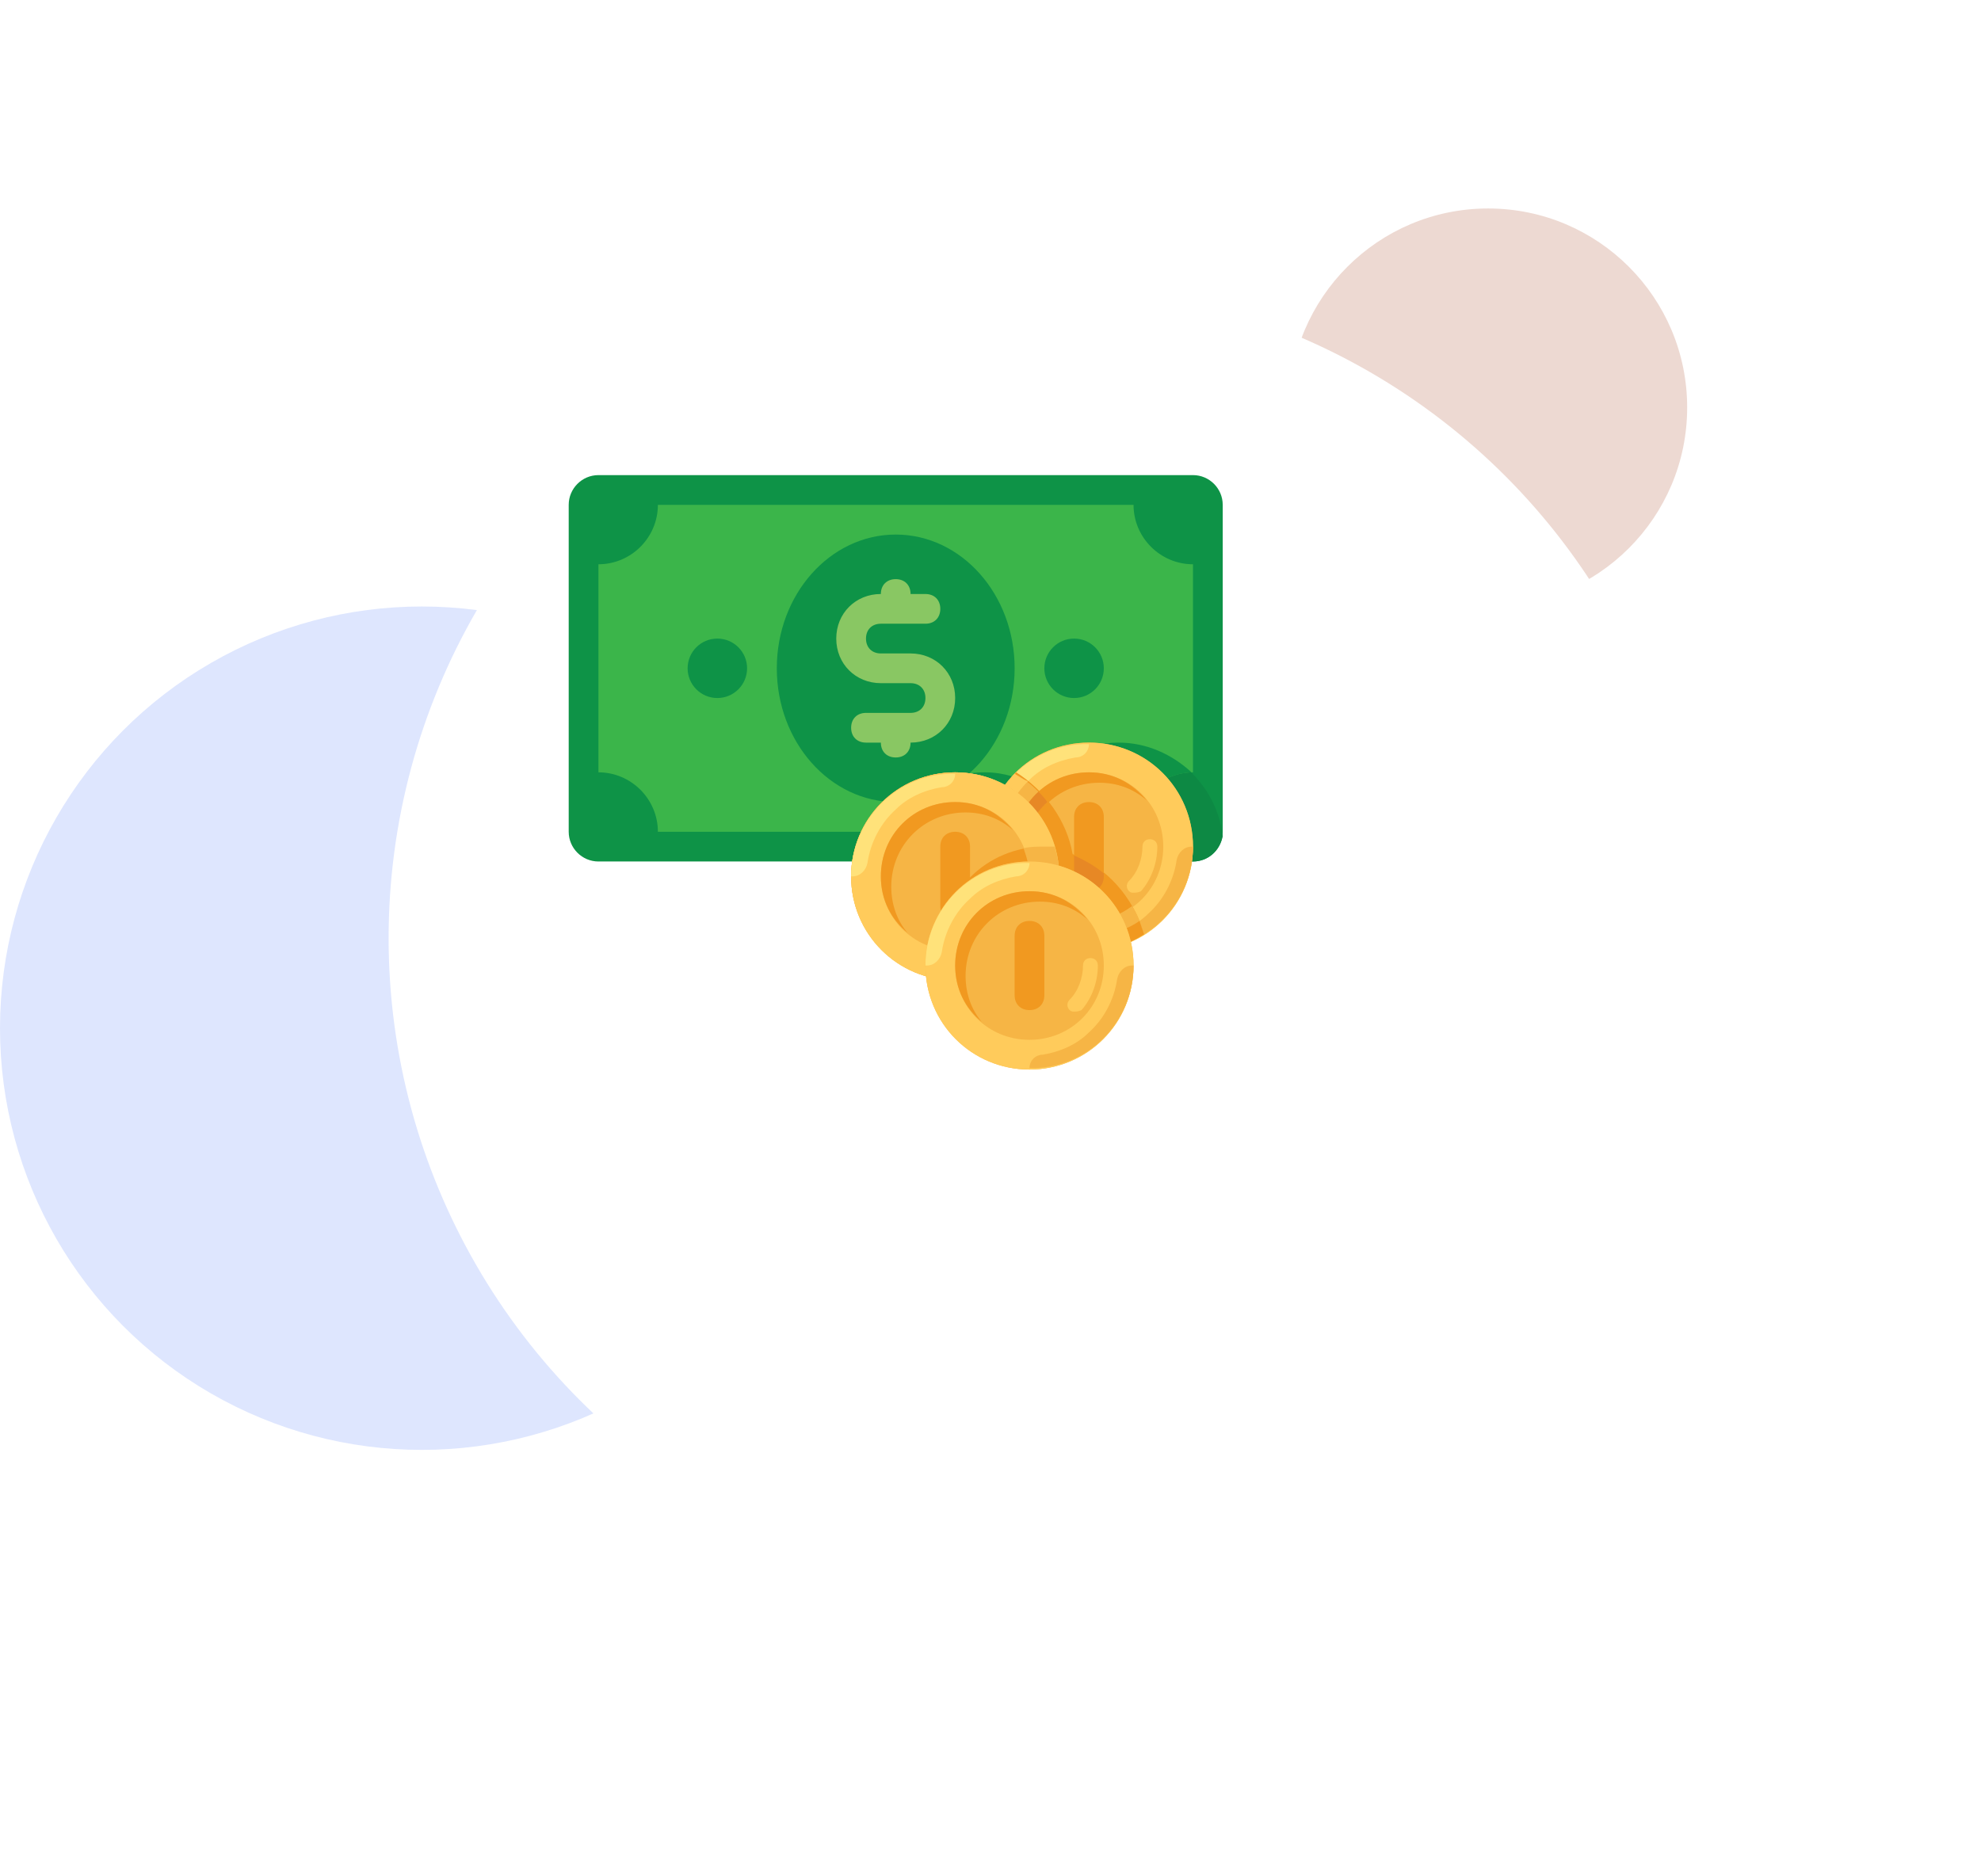 <svg width="209" height="198" viewBox="0 0 209 198" fill="none" xmlns="http://www.w3.org/2000/svg">
<circle cx="44.5" cy="108.5" r="44.5" fill="#DEE6FE"/>
<circle cx="157" cy="43" r="21" fill="#EDD9D2"/>
<g filter="url(#filter0_d)">
<circle cx="94" cy="75" r="69" fill="white"/>
</g>
<g clip-path="url(#clip0)">
<path d="M125.864 90.909H63.136C61.411 90.909 60 89.498 60 87.773V53.273C60 51.548 61.411 50.136 63.136 50.136H125.864C127.589 50.136 129 51.548 129 53.273V87.773C129 89.498 127.589 90.909 125.864 90.909Z" fill="#0E9347"/>
<path d="M118.023 78.364C114.416 78.364 111.123 80.088 109.241 82.911C107.673 82.127 105.948 81.5 103.909 81.5C98.421 81.5 93.873 85.577 93.089 90.909H125.864C127.432 90.909 128.686 89.811 129 88.243C128.373 82.754 123.668 78.364 118.023 78.364Z" fill="#0D8944"/>
<path d="M119.591 87.773H69.409C69.409 84.323 66.587 81.5 63.136 81.5V59.545C66.587 59.545 69.409 56.723 69.409 53.273H119.591C119.591 56.723 122.414 59.545 125.864 59.545V81.5C122.414 81.5 119.591 84.323 119.591 87.773Z" fill="#3BB54A"/>
<path d="M118.023 78.364C114.416 78.364 111.123 80.088 109.241 82.911C107.673 82.127 105.948 81.5 103.909 81.5C99.518 81.5 95.755 84.009 94.03 87.773H119.591C119.591 84.323 122.257 81.657 125.707 81.5C123.668 79.618 121.003 78.364 118.023 78.364Z" fill="#0E9347"/>
<path d="M94.5 84.636C101.429 84.636 107.046 78.317 107.046 70.522C107.046 62.728 101.429 56.409 94.5 56.409C87.572 56.409 81.955 62.728 81.955 70.522C81.955 78.317 87.572 84.636 94.5 84.636Z" fill="#0E9347"/>
<path d="M75.682 73.659C77.414 73.659 78.819 72.255 78.819 70.522C78.819 68.79 77.414 67.386 75.682 67.386C73.95 67.386 72.546 68.79 72.546 70.522C72.546 72.255 73.95 73.659 75.682 73.659Z" fill="#0E9347"/>
<path d="M113.318 73.659C115.051 73.659 116.455 72.255 116.455 70.522C116.455 68.79 115.051 67.386 113.318 67.386C111.586 67.386 110.182 68.79 110.182 70.522C110.182 72.255 111.586 73.659 113.318 73.659Z" fill="#0E9347"/>
<path d="M96.068 68.955H92.932C91.991 68.955 91.364 68.327 91.364 67.386C91.364 66.445 91.991 65.818 92.932 65.818H97.636C98.577 65.818 99.204 65.191 99.204 64.25C99.204 63.309 98.577 62.682 97.636 62.682H96.068C96.068 61.741 95.441 61.114 94.5 61.114C93.559 61.114 92.932 61.741 92.932 62.682C90.266 62.682 88.227 64.721 88.227 67.387C88.227 70.052 90.266 72.091 92.932 72.091H96.068C97.009 72.091 97.636 72.718 97.636 73.659C97.636 74.6 97.009 75.227 96.068 75.227H91.364C90.423 75.227 89.796 75.855 89.796 76.796C89.796 77.736 90.423 78.364 91.364 78.364H92.932C92.932 79.305 93.559 79.932 94.5 79.932C95.441 79.932 96.068 79.304 96.068 78.364C98.734 78.364 100.773 76.325 100.773 73.659C100.773 70.993 98.734 68.955 96.068 68.955Z" fill="#89C763"/>
<path d="M100.773 103.455C106.835 103.455 111.75 98.54 111.75 92.477C111.75 86.415 106.835 81.5 100.773 81.5C94.71 81.5 89.795 86.415 89.795 92.477C89.795 98.54 94.71 103.455 100.773 103.455Z" fill="#FFCA5D"/>
<path d="M114.887 100.318C120.949 100.318 125.864 95.403 125.864 89.341C125.864 83.278 120.949 78.364 114.887 78.364C108.824 78.364 103.909 83.278 103.909 89.341C103.909 95.403 108.824 100.318 114.887 100.318Z" fill="#F6B545"/>
<path d="M114.887 78.364C108.771 78.364 103.909 83.225 103.909 89.341C103.909 95.457 108.771 100.318 114.887 100.318C121.002 100.318 125.864 95.457 125.864 89.341C125.864 83.225 121.002 78.364 114.887 78.364ZM114.887 97.182C110.496 97.182 107.046 93.732 107.046 89.341C107.046 84.95 110.496 81.5 114.887 81.5C119.277 81.5 122.727 84.95 122.727 89.341C122.727 93.732 119.277 97.182 114.887 97.182Z" fill="#FFCB5B"/>
<path d="M114.886 100.161C121.002 100.318 125.864 95.3 125.864 89.341H125.707C124.923 89.341 124.296 89.968 124.139 90.752C123.825 92.948 122.727 94.986 121.159 96.398C119.905 97.652 118.18 98.436 116.298 98.75C115.514 98.75 114.886 99.377 114.886 100.161Z" fill="#F6B545"/>
<path d="M114.887 78.52C108.771 78.364 103.909 83.382 103.909 89.341H104.066C104.85 89.341 105.477 88.714 105.634 87.93C105.948 85.734 107.046 83.695 108.614 82.284C109.868 81.029 111.593 80.245 113.475 79.932C114.259 79.932 114.887 79.305 114.887 78.52Z" fill="#FFE27A"/>
<path d="M108.143 90.439C108.143 86.048 111.593 82.598 115.984 82.598C117.866 82.598 119.591 83.225 121.002 84.48C119.434 82.598 117.396 81.5 114.887 81.5C110.496 81.5 107.046 84.95 107.046 89.341C107.046 91.85 108.143 93.889 109.868 95.3C108.771 94.046 108.143 92.32 108.143 90.439Z" fill="#F19920"/>
<path d="M119.591 94.202C119.434 94.202 119.277 94.202 119.12 94.046C118.807 93.732 118.807 93.261 119.12 92.948C120.061 92.007 120.532 90.596 120.532 89.341C120.532 88.871 120.845 88.557 121.316 88.557C121.786 88.557 122.1 88.871 122.1 89.341C122.1 91.066 121.473 92.791 120.375 94.046C120.061 94.202 119.748 94.202 119.591 94.202Z" fill="#FFCB5B"/>
<path d="M114.887 94.046C113.946 94.046 113.318 93.418 113.318 92.477V86.205C113.318 85.264 113.946 84.637 114.887 84.637C115.827 84.637 116.455 85.264 116.455 86.205V92.477C116.455 93.418 115.828 94.046 114.887 94.046Z" fill="#F19920"/>
<path d="M120.689 98.593C119.591 94.673 116.768 91.536 113.161 90.125C112.534 86.518 110.182 83.382 107.202 81.5C105.32 83.539 104.066 86.204 104.066 89.184C104.066 95.3 108.927 100.161 115.043 100.161C117.082 100.318 118.964 99.691 120.689 98.593Z" fill="#F19920"/>
<path d="M109.868 95.3C108.771 93.889 107.986 92.164 107.986 90.282C107.986 88.087 108.927 86.048 110.495 84.636C110.182 84.166 109.868 83.852 109.554 83.539C107.986 84.95 107.045 86.989 107.045 89.341C107.046 91.85 108.143 93.889 109.868 95.3Z" fill="#E78825"/>
<path d="M113.318 90.282V92.477C113.318 93.418 113.946 94.046 114.886 94.046C115.827 94.046 116.455 93.418 116.455 92.477V92.164C115.514 91.379 114.416 90.752 113.318 90.282Z" fill="#E78825"/>
<path d="M120.689 98.593C120.375 97.495 120.061 96.554 119.434 95.614C118.18 96.554 116.612 97.182 114.887 97.182C110.496 97.182 107.046 93.732 107.046 89.341C107.046 86.988 107.987 84.95 109.555 83.538C108.771 82.754 107.987 82.127 107.046 81.656C105.164 83.695 103.909 86.361 103.909 89.341C103.909 95.457 108.771 100.318 114.887 100.318C117.082 100.318 118.964 99.691 120.689 98.593Z" fill="#F6B545"/>
<path d="M120.218 97.182C119.121 97.966 117.709 98.436 116.298 98.75C115.514 98.907 114.886 99.534 114.886 100.318C117.082 100.318 118.964 99.691 120.689 98.593C120.532 98.123 120.375 97.652 120.218 97.182Z" fill="#F19920"/>
<path d="M107.046 81.657C105.164 83.695 103.909 86.361 103.909 89.341H104.066C104.85 89.341 105.477 88.714 105.634 87.93C105.948 85.734 107.046 83.852 108.457 82.441C107.987 82.284 107.516 81.971 107.046 81.657Z" fill="#FFCB5B"/>
<path d="M100.773 103.455C106.835 103.455 111.75 98.54 111.75 92.477C111.75 86.415 106.835 81.5 100.773 81.5C94.71 81.5 89.795 86.415 89.795 92.477C89.795 98.54 94.71 103.455 100.773 103.455Z" fill="#F6B545"/>
<path d="M99.204 100.318C99.204 101.416 99.361 102.357 99.675 103.455C99.988 103.455 100.459 103.455 100.772 103.455C106.888 103.455 111.75 98.593 111.75 92.477C111.75 91.38 111.593 90.439 111.279 89.341C110.966 89.341 110.495 89.341 110.182 89.341C104.066 89.341 99.204 94.202 99.204 100.318Z" fill="#F19920"/>
<path d="M100.773 81.5C94.657 81.5 89.795 86.361 89.795 92.477C89.795 98.593 94.657 103.455 100.773 103.455C106.889 103.455 111.75 98.593 111.75 92.477C111.75 86.362 106.889 81.5 100.773 81.5ZM100.773 100.318C96.382 100.318 92.932 96.868 92.932 92.477C92.932 88.086 96.382 84.636 100.773 84.636C105.164 84.636 108.614 88.086 108.614 92.477C108.614 96.868 105.164 100.318 100.773 100.318Z" fill="#FFCB5B"/>
<path d="M100.773 103.298C106.889 103.454 111.75 98.436 111.75 92.477H111.593C110.809 92.477 110.182 93.105 110.025 93.889C109.711 96.084 108.614 98.123 107.046 99.534C105.791 100.789 104.066 101.573 102.184 101.886C101.4 101.886 100.773 102.514 100.773 103.298Z" fill="#F6B545"/>
<path d="M100.773 81.657C94.657 81.5 89.795 86.518 89.795 92.477H89.952C90.736 92.477 91.364 91.85 91.52 91.066C91.834 88.871 92.932 86.832 94.5 85.421C95.754 84.166 97.48 83.382 99.361 83.068C100.146 83.068 100.773 82.441 100.773 81.657Z" fill="#FFE27A"/>
<path d="M94.03 93.575C94.03 89.184 97.48 85.734 101.871 85.734C103.752 85.734 105.477 86.362 106.889 87.616C105.321 85.734 103.282 84.636 100.773 84.636C96.382 84.636 92.932 88.087 92.932 92.477C92.932 94.987 94.03 97.025 95.755 98.436C94.657 97.182 94.03 95.457 94.03 93.575Z" fill="#F19920"/>
<path d="M105.477 97.339C105.321 97.339 105.164 97.339 105.007 97.182C104.693 96.868 104.693 96.398 105.007 96.084C105.948 95.143 106.418 93.732 106.418 92.477C106.418 92.007 106.732 91.693 107.202 91.693C107.673 91.693 107.986 92.007 107.986 92.477C107.986 94.202 107.359 95.927 106.261 97.182C105.948 97.339 105.634 97.339 105.477 97.339Z" fill="#FFCB5B"/>
<path d="M100.772 97.182C99.832 97.182 99.204 96.555 99.204 95.614V89.341C99.204 88.4 99.832 87.773 100.772 87.773C101.713 87.773 102.341 88.4 102.341 89.341V95.614C102.341 96.555 101.713 97.182 100.772 97.182Z" fill="#F19920"/>
<path d="M107.986 89.498C108.3 90.439 108.614 91.38 108.614 92.477C108.614 96.868 105.164 100.318 100.773 100.318C100.302 100.318 99.675 100.318 99.205 100.161V100.318C99.205 101.416 99.362 102.357 99.675 103.455C99.989 103.455 100.459 103.455 100.773 103.455C106.889 103.455 111.75 98.593 111.75 92.477C111.75 91.38 111.593 90.439 111.28 89.341C110.966 89.341 110.496 89.341 110.182 89.341C109.398 89.341 108.77 89.341 107.986 89.498Z" fill="#F6B545"/>
<path d="M108.614 112.864C114.676 112.864 119.591 107.949 119.591 101.886C119.591 95.824 114.676 90.909 108.614 90.909C102.551 90.909 97.636 95.824 97.636 101.886C97.636 107.949 102.551 112.864 108.614 112.864Z" fill="#F6B545"/>
<path d="M108.614 90.909C102.498 90.909 97.636 95.771 97.636 101.887C97.636 108.002 102.498 112.864 108.614 112.864C114.73 112.864 119.591 108.002 119.591 101.887C119.591 95.771 114.73 90.909 108.614 90.909ZM108.614 109.727C104.223 109.727 100.773 106.277 100.773 101.887C100.773 97.496 104.223 94.046 108.614 94.046C113.005 94.046 116.455 97.496 116.455 101.887C116.455 106.277 113.005 109.727 108.614 109.727Z" fill="#FFCB5B"/>
<path d="M108.614 112.707C114.729 112.864 119.591 107.846 119.591 101.886H119.434C118.65 101.886 118.023 102.514 117.866 103.298C117.552 105.493 116.454 107.532 114.886 108.943C113.632 110.198 111.907 110.982 110.025 111.296C109.241 111.296 108.614 111.923 108.614 112.707Z" fill="#F6B545"/>
<path d="M108.614 91.066C102.498 90.909 97.636 95.927 97.636 101.886H97.793C98.577 101.886 99.205 101.259 99.361 100.475C99.675 98.28 100.773 96.241 102.341 94.83C103.595 93.575 105.32 92.791 107.202 92.477C107.986 92.477 108.614 91.85 108.614 91.066Z" fill="#FFE27A"/>
<path d="M101.871 102.984C101.871 98.593 105.321 95.143 109.711 95.143C111.593 95.143 113.318 95.77 114.73 97.025C113.161 95.143 111.123 94.045 108.614 94.045C104.223 94.045 100.773 97.495 100.773 101.886C100.773 104.395 101.87 106.434 103.595 107.845C102.498 106.591 101.871 104.866 101.871 102.984Z" fill="#F19920"/>
<path d="M113.318 106.748C113.161 106.748 113.004 106.748 112.848 106.591C112.534 106.277 112.534 105.807 112.848 105.493C113.788 104.552 114.259 103.141 114.259 101.886C114.259 101.416 114.573 101.102 115.043 101.102C115.513 101.102 115.827 101.416 115.827 101.886C115.827 103.611 115.2 105.336 114.102 106.591C113.788 106.748 113.475 106.748 113.318 106.748Z" fill="#FFCB5B"/>
<path d="M108.614 106.591C107.673 106.591 107.046 105.964 107.046 105.023V98.75C107.046 97.809 107.673 97.182 108.614 97.182C109.555 97.182 110.182 97.809 110.182 98.75V105.023C110.182 105.964 109.555 106.591 108.614 106.591Z" fill="#F19920"/>
</g>
<defs>
<filter id="filter0_d" x="11" y="0" width="198" height="198" filterUnits="userSpaceOnUse" color-interpolation-filters="sRGB">
<feFlood flood-opacity="0" result="BackgroundImageFix"/>
<feColorMatrix in="SourceAlpha" type="matrix" values="0 0 0 0 0 0 0 0 0 0 0 0 0 0 0 0 0 0 127 0"/>
<feOffset dx="16" dy="24"/>
<feGaussianBlur stdDeviation="15"/>
<feColorMatrix type="matrix" values="0 0 0 0 0.204 0 0 0 0 0.362 0 0 0 0 0.429 0 0 0 0.08 0"/>
<feBlend mode="normal" in2="BackgroundImageFix" result="effect1_dropShadow"/>
<feBlend mode="normal" in="SourceGraphic" in2="effect1_dropShadow" result="shape"/>
</filter>
<clipPath id="clip0">
<rect width="69" height="69" fill="white" transform="translate(60 47)"/>
</clipPath>
</defs>
</svg>
